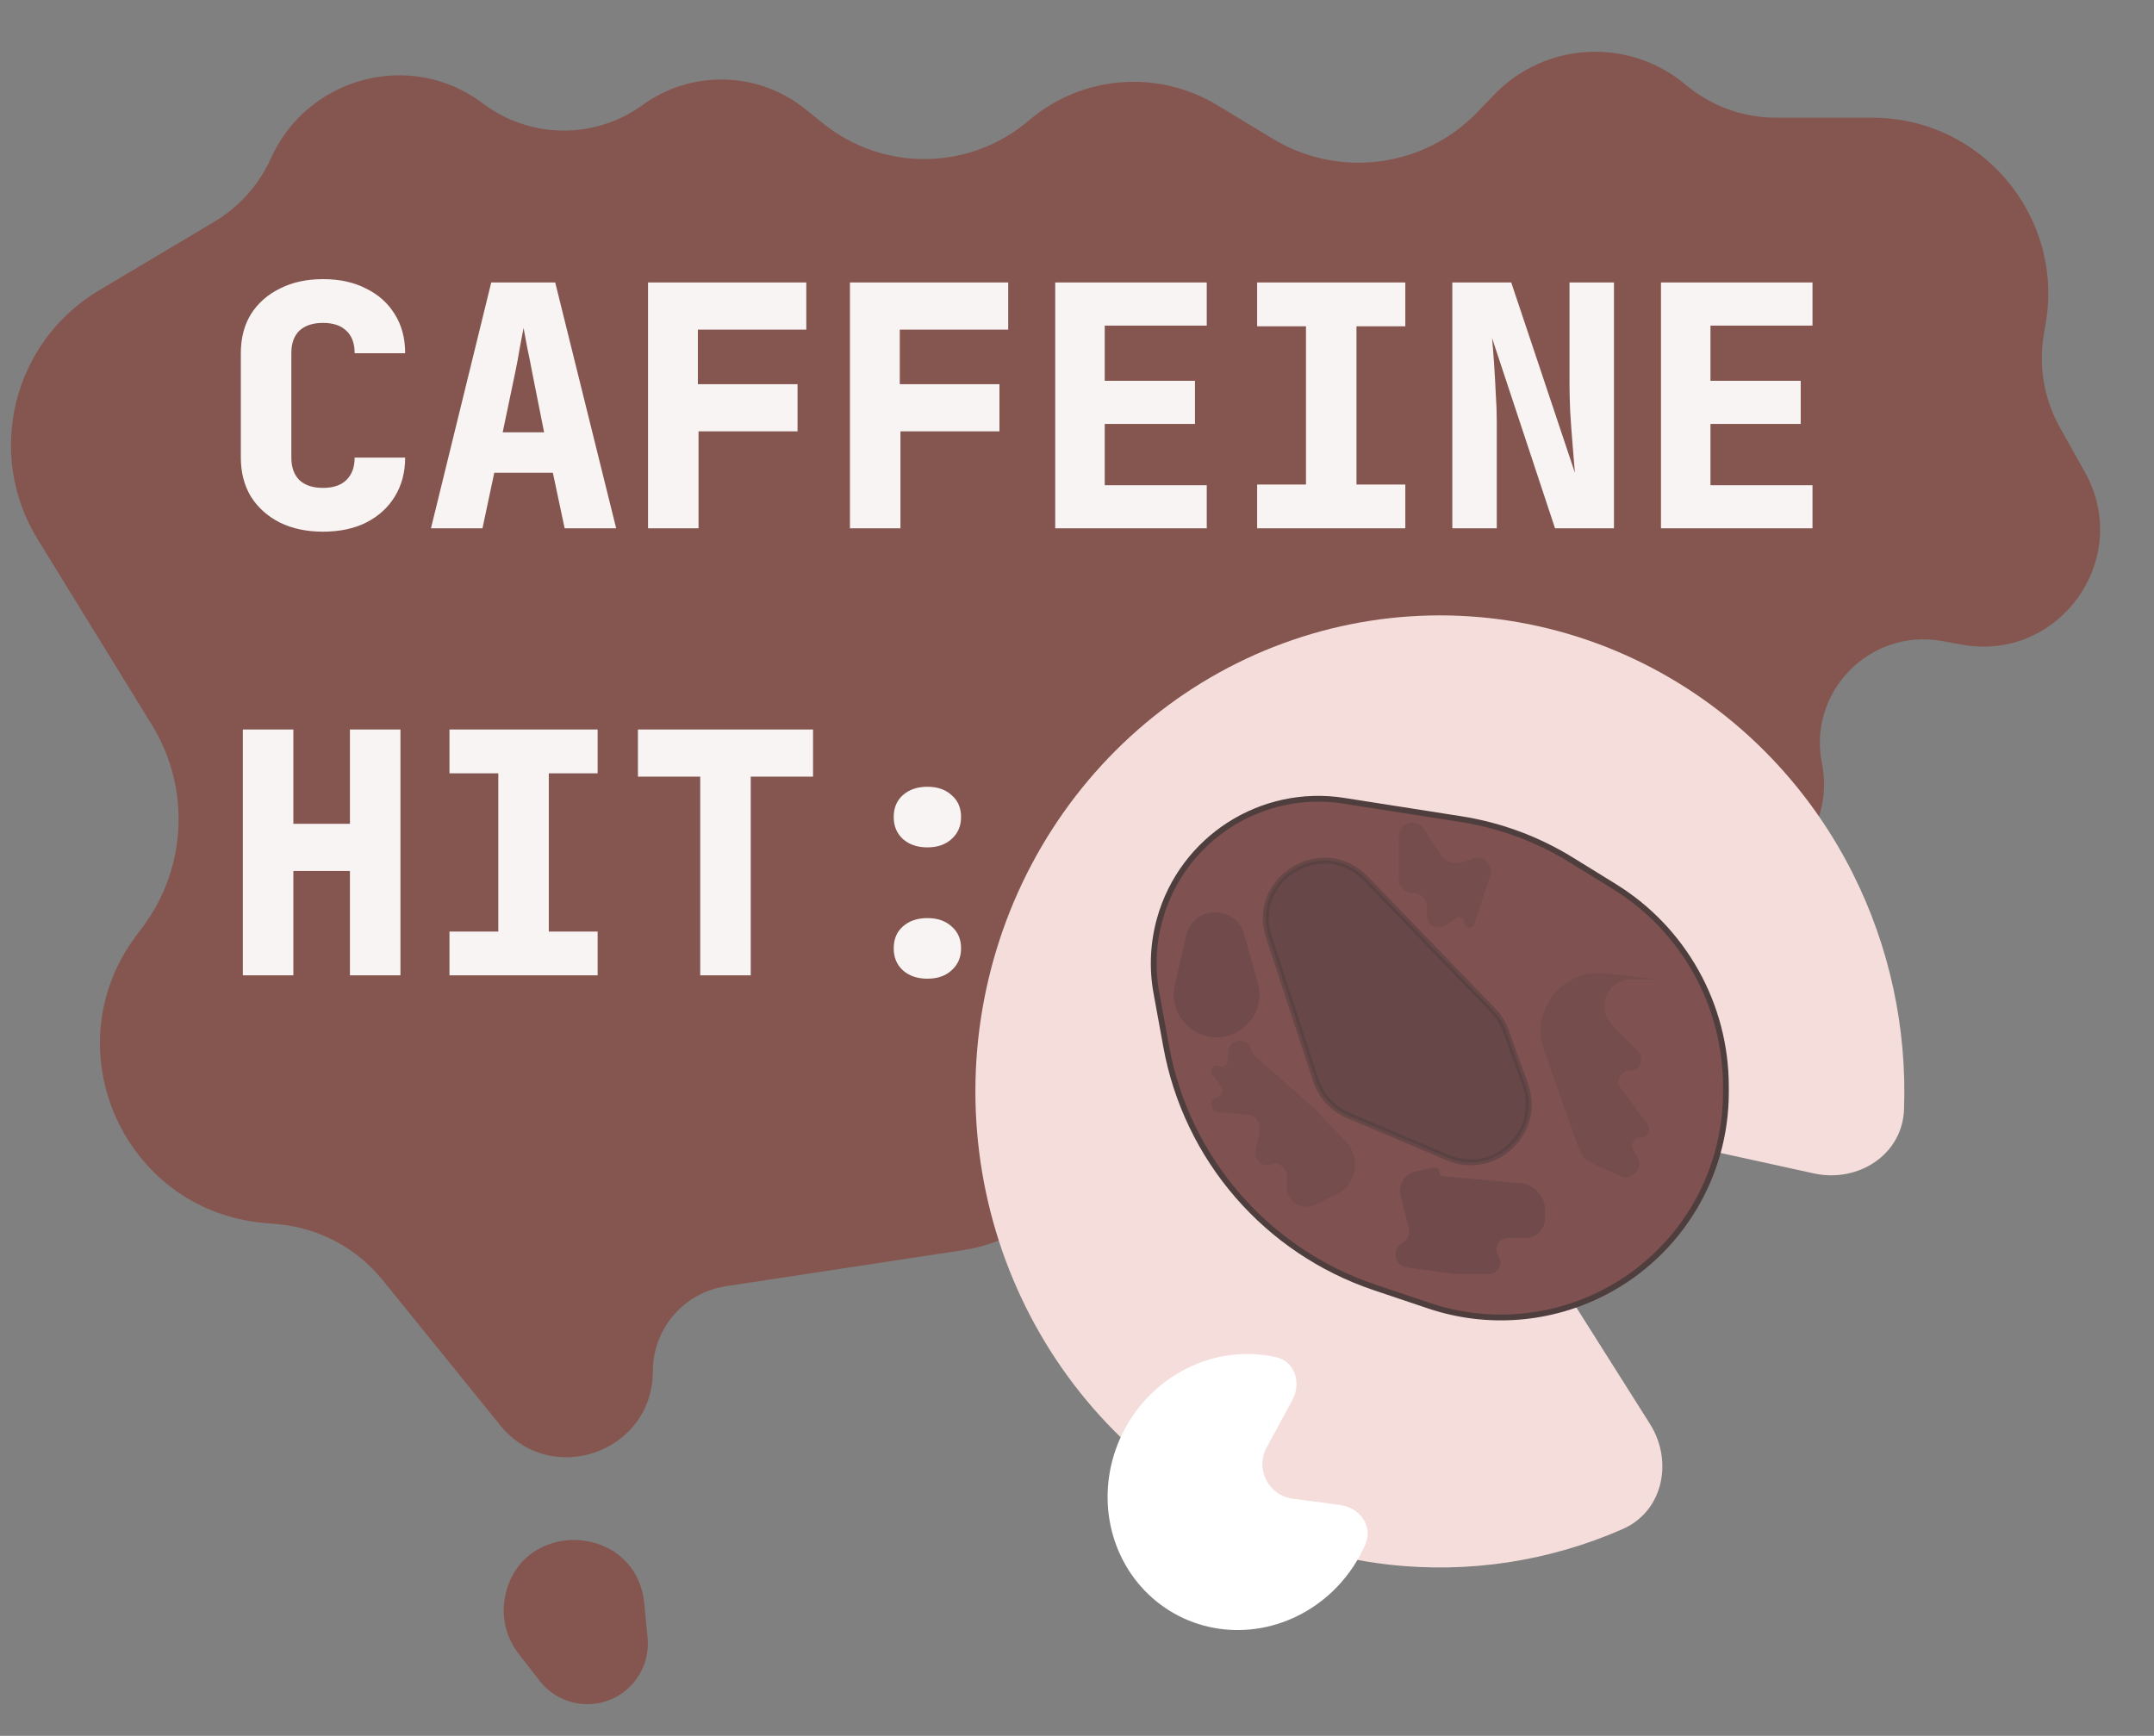 <svg xmlns="http://www.w3.org/2000/svg" viewBox="0 0 371 299"><rect x="0" y="0" width="371" height="299" fill="#808080" stroke="none"/> <g fill="none"> 

<path d="M83.433 18.005L82.885 17.602C70.558 8.542 52.943 13.314 46.663 27.264C44.623 31.795 41.22 35.631 36.95 38.172L17.037 50.027C2.17 58.877 -2.575 78.183 6.496 92.916L26.158 124.854C32.845 135.716 32.196 149.564 24.524 159.753L23.487 161.131C8.874 180.538 21.248 208.448 45.442 210.65L47.915 210.875C54.961 211.517 61.448 214.982 65.899 220.482L86.141 245.493C94.916 256.337 112.447 250.132 112.447 236.182C112.447 228.867 117.791 222.649 125.023 221.549L165.965 215.323C178.991 213.342 188.616 202.143 188.616 188.968V166.75C188.616 146.822 214.54 139.104 225.439 155.787C232.337 166.346 247.157 167.985 256.196 159.19L262.932 152.637C268.919 146.811 277.983 145.516 285.362 149.432L287.912 150.785C301.222 157.847 316.759 146.277 313.807 131.502C311.335 119.127 322.124 108.158 334.538 110.426L337.876 111.035C354.658 114.101 367.431 96.243 359.107 81.351L354.773 73.598C352.068 68.759 351.095 63.142 352.014 57.675L352.362 55.609C355.472 37.121 341.22 20.271 322.472 20.271H305.904C300.207 20.271 294.692 18.26 290.332 14.593C280.571 6.385 266.115 7.162 257.291 16.37L254.525 19.256C245.306 28.876 230.647 30.813 219.246 23.917L209.633 18.102C199.388 11.905 186.326 12.971 177.221 20.746C167.057 29.426 152.152 29.635 141.748 21.244L138.737 18.816C130.618 12.268 119.119 11.973 110.674 18.095C102.541 23.991 91.528 23.955 83.433 18.005Z" fill="#85564F"/>
<path d="M284.175 245.256C288.239 251.688 286.455 260.324 279.488 263.381C266.812 268.944 252.871 271.086 239.016 269.481C220.625 267.351 203.523 258.75 190.625 245.144C177.727 231.539 169.83 213.77 168.281 194.865C166.731 175.96 171.625 157.09 182.127 141.469C192.63 125.848 208.092 114.443 225.879 109.197C243.665 103.951 262.677 105.189 279.673 112.7C296.669 120.211 310.598 133.53 319.088 150.388C325.454 163.028 328.465 177.072 327.942 191.129C327.652 198.911 320.023 203.79 312.417 202.122L289.555 197.11C282.057 195.466 277.617 187.837 275.678 180.409C275.15 178.386 274.409 176.414 273.46 174.529C270.419 168.492 265.43 163.722 259.343 161.032C253.256 158.342 246.448 157.899 240.077 159.777C233.707 161.656 228.17 165.741 224.408 171.335C220.647 176.93 218.894 183.688 219.449 190.459C220.004 197.229 222.832 203.593 227.452 208.466C232.071 213.339 238.196 216.419 244.783 217.182C246.588 217.391 248.397 217.422 250.187 217.282C258.018 216.667 267.027 218.114 271.222 224.755L284.175 245.256Z" fill="#F4DDDA"/>
<path d="M55.632 91.58C52.809 91.58 50.335 91.058 48.208 90.014C46.081 88.931 44.419 87.443 43.22 85.548C42.06 83.615 41.48 81.372 41.48 78.82V60.84C41.48 58.249 42.06 56.007 43.22 54.112C44.419 52.217 46.081 50.748 48.208 49.704C50.335 48.621 52.809 48.08 55.632 48.08C58.493 48.08 60.968 48.621 63.056 49.704C65.183 50.748 66.826 52.217 67.986 54.112C69.185 56.007 69.784 58.249 69.784 60.84H61.084C61.084 59.139 60.601 57.843 59.634 56.954C58.706 56.065 57.372 55.62 55.632 55.62C53.892 55.62 52.539 56.065 51.572 56.954C50.644 57.843 50.18 59.139 50.18 60.84V78.82C50.18 80.483 50.644 81.778 51.572 82.706C52.539 83.595 53.892 84.04 55.632 84.04C57.372 84.04 58.706 83.595 59.634 82.706C60.601 81.778 61.084 80.483 61.084 78.82H69.784C69.784 81.372 69.185 83.615 67.986 85.548C66.826 87.443 65.183 88.931 63.056 90.014C60.968 91.058 58.493 91.58 55.632 91.58ZM74.227 91L84.609 48.66H95.629L106.127 91H97.253L95.223 81.43H85.131L83.101 91H74.227ZM86.581 74.47H93.715L91.685 64.262C91.415 62.793 91.125 61.343 90.815 59.912C90.545 58.443 90.332 57.302 90.177 56.49C90.023 57.302 89.81 58.423 89.539 59.854C89.307 61.285 89.037 62.735 88.727 64.204L86.581 74.47ZM111.615 91V48.66H138.875V56.78H120.199V66.176H137.367V74.296H120.315V91H111.615ZM146.392 91V48.66H173.652V56.78H154.976V66.176H172.144V74.296H155.092V91H146.392ZM181.749 91V48.66H207.849V56.084H190.275V65.596H205.819V73.02H190.275V83.576H207.849V91H181.749ZM216.527 91V83.46H224.937V56.2H216.527V48.66H242.047V56.2H233.637V83.46H242.047V91H216.527ZM250.144 91V48.66H260.294L271.256 81.43C271.14 79.999 271.005 78.356 270.85 76.5C270.695 74.605 270.56 72.73 270.444 70.874C270.367 68.979 270.328 67.375 270.328 66.06V48.66H277.984V91H267.834L256.988 58.23C257.104 59.467 257.22 60.937 257.336 62.638C257.452 64.339 257.549 66.06 257.626 67.8C257.742 69.54 257.8 71.087 257.8 72.44V91H250.144ZM286.081 91V48.66H312.181V56.084H294.607V65.596H310.151V73.02H294.607V83.576H312.181V91H286.081ZM41.828 168V125.66H50.528V141.9H60.272V125.66H68.972V168H60.272V150.02H50.528V168H41.828ZM77.417 168V160.46H85.827V133.2H77.417V125.66H102.937V133.2H94.527V160.46H102.937V168H77.417ZM120.605 168V133.78H109.875V125.66H140.035V133.78H129.305V168H120.605ZM159.732 145.96C157.992 145.96 156.581 145.477 155.498 144.51C154.454 143.543 153.932 142.287 153.932 140.74C153.932 139.155 154.454 137.898 155.498 136.97C156.581 136.003 157.992 135.52 159.732 135.52C161.472 135.52 162.864 136.003 163.908 136.97C164.991 137.898 165.532 139.155 165.532 140.74C165.532 142.287 164.991 143.543 163.908 144.51C162.864 145.477 161.472 145.96 159.732 145.96ZM159.732 168.58C157.992 168.58 156.581 168.097 155.498 167.13C154.454 166.163 153.932 164.907 153.932 163.36C153.932 161.775 154.454 160.518 155.498 159.59C156.581 158.623 157.992 158.14 159.732 158.14C161.472 158.14 162.864 158.623 163.908 159.59C164.991 160.518 165.532 161.775 165.532 163.36C165.532 164.907 164.991 166.163 163.908 167.13C162.864 168.097 161.472 168.58 159.732 168.58Z" fill="#F8F4F3"/>
<path d="M278.06 152.709L270.655 148.136C264.844 144.547 258.376 142.153 251.629 141.095L231.45 137.931C217.266 135.706 203.659 144.439 199.774 158.261C198.607 162.413 198.402 166.776 199.177 171.019L200.865 180.273C204.394 199.612 218.154 215.505 236.788 221.766L246.164 224.917C256.184 228.284 267.146 227.412 276.508 222.503C289.269 215.81 297.264 202.59 297.264 188.18V187.142C297.264 173.112 289.998 160.082 278.06 152.709Z" fill="#805151" stroke="#4F3E3E"/>
<path d="M226.635 186.051L218.556 161.413C215.246 151.321 227.873 143.711 235.251 151.35L257.173 174.05C258.155 175.067 258.91 176.281 259.389 177.612L262.699 186.812C265.651 195.016 257.421 202.805 249.391 199.406L232.238 192.144C229.578 191.018 227.535 188.796 226.635 186.051Z" fill="#4F3E3E" fill-opacity="0.5" stroke="#4F3E3E" stroke-opacity="0.5"/>
<path d="M240.925 151.426V144.035C240.925 143.441 241.15 142.869 241.554 142.433C242.597 141.31 244.418 141.467 245.253 142.752L248.125 147.171C248.94 148.425 250.501 148.968 251.918 148.491L253.76 147.871C255.552 147.268 257.266 148.964 256.681 150.763L253.952 159.16C253.635 160.136 252.193 159.907 252.193 158.881C252.193 158.15 251.369 157.723 250.772 158.144L248.974 159.412C247.621 160.366 245.754 159.398 245.754 157.743V156.255C245.754 154.922 244.673 153.841 243.34 153.841C242.006 153.841 240.925 152.76 240.925 151.426Z" fill="#4F3E3E" fill-opacity="0.2"/>
<path d="M266.144 181.491L266.008 181.129C263.373 174.129 269.074 166.821 276.505 167.672L285.46 168.698H280.946C276.856 168.698 274.799 173.635 277.68 176.539L282.153 181.047C283.377 182.281 282.503 184.38 280.764 184.38C279.157 184.38 278.236 186.212 279.195 187.502L283.741 193.622C284.452 194.578 283.769 195.935 282.578 195.935C281.469 195.935 280.771 197.131 281.317 198.097L282.027 199.354C283.115 201.279 281.113 203.477 279.095 202.571L274.168 200.361C273.155 199.906 272.373 199.058 272.002 198.011L266.144 181.491Z" fill="#4F3E3E" fill-opacity="0.2"/>
<path d="M226.438 190.983L216.127 181.863C215.852 181.619 215.647 181.307 215.533 180.958L215.428 180.633C214.738 178.511 211.616 178.946 211.533 181.176L211.472 182.816C211.445 183.537 210.672 183.98 210.036 183.638C209.112 183.14 208.162 184.255 208.8 185.088L210.257 186.994C210.813 187.721 210.464 188.781 209.584 189.035C208.197 189.435 208.396 191.459 209.834 191.582L214.891 192.014C216.197 192.125 217.128 193.329 216.909 194.621L216.277 198.347C216.021 199.86 217.481 201.093 218.929 200.586C220.239 200.128 221.609 201.101 221.609 202.488V204.457C221.609 206.991 224.273 208.641 226.541 207.512L230.73 205.427C233.783 203.506 234.314 199.272 231.829 196.657L226.438 190.983Z" fill="#4F3E3E" fill-opacity="0.2"/>
<path d="M261.827 203.798L248.597 202.601C248.203 202.566 247.901 202.235 247.901 201.839C247.901 201.35 247.449 200.987 246.971 201.092L243.79 201.791C241.928 202.2 240.771 204.067 241.233 205.917L242.649 211.579C242.898 212.574 242.445 213.613 241.545 214.107C239.638 215.155 240.17 218.028 242.326 218.324L250.583 219.459H256.475C258.066 219.459 259.002 217.671 258.095 216.363C257.189 215.056 258.124 213.268 259.716 213.268H262.641C264.575 213.268 266.144 211.7 266.144 209.765V208.524C266.144 206.069 264.271 204.02 261.827 203.798Z" fill="#4F3E3E" fill-opacity="0.3"/>
<path d="M216.655 169.277L214.282 160.903C213.027 156.473 207.04 155.775 204.799 159.797C204.56 160.226 204.384 160.687 204.275 161.166L202.344 169.652C201.43 173.668 203.976 177.655 208.004 178.516C213.447 179.678 218.173 174.632 216.655 169.277Z" fill="#4F3E3E" fill-opacity="0.3"/>
<path d="M92.937 289.513L89.311 284.847C87.203 282.135 86.343 278.658 86.944 275.276C89.415 261.378 109.615 262.184 110.971 276.235L111.538 282.116C111.831 285.152 110.78 288.164 108.661 290.357C104.254 294.919 96.829 294.52 92.937 289.513Z" fill="#85564F"/>
<path d="M222.589 241.181C224.17 238.269 223.086 234.535 219.857 233.793C217.075 233.153 214.166 233.048 211.276 233.502C206.367 234.275 201.771 236.621 198.155 240.202C194.54 243.782 192.095 248.409 191.175 253.41C190.254 258.411 190.907 263.525 193.039 268.009C195.17 272.493 198.668 276.113 203.025 278.343C207.382 280.572 212.37 281.295 217.264 280.406C222.158 279.517 226.703 277.062 230.238 273.399C232.336 271.225 234.014 268.693 235.199 265.944C236.537 262.842 234.156 259.672 230.806 259.228L222.646 258.146C218.476 257.593 216.154 253.032 218.162 249.335L222.589 241.181Z" fill="white"/></g>
</svg>
